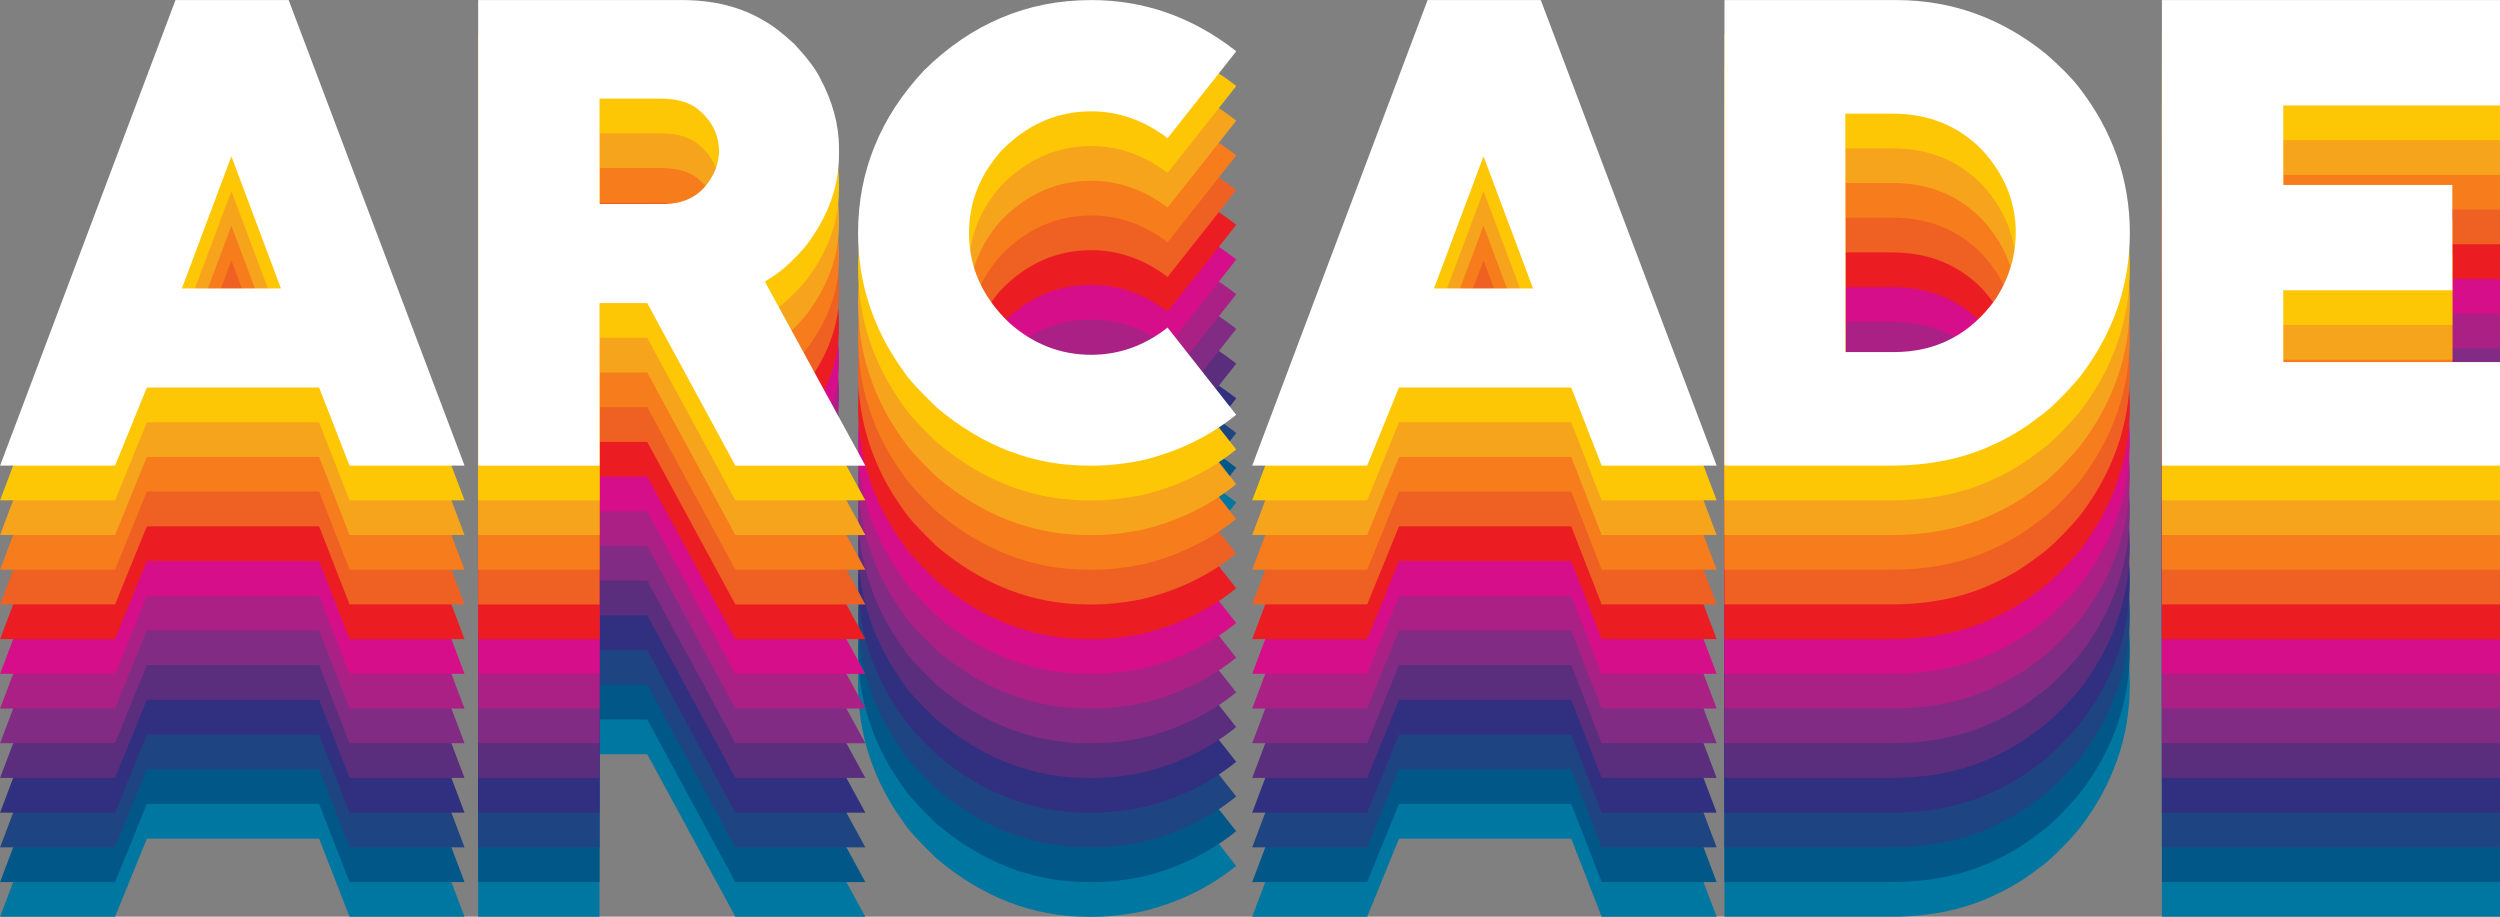 <?xml version="1.0" encoding="UTF-8" standalone="no"?>
<svg
   height="704"
   viewBox="0 0 1920 704"
   width="1920"
   version="1.1"
   id="svg56"
   xmlns="http://www.w3.org/2000/svg"
   xmlns:svg="http://www.w3.org/2000/svg">
  <rect x="0" y="0" width="1920" height="704" fill="#808080" stroke="none"/>
  <defs
     id="defs56" />
  <g
     id="g111">
    <g
       id="text4"
       style="font-weight:bold;font-stretch:condensed;font-size:49.646px;font-family:'Helvetica Neue';fill:#0077a0;stroke-width:1.551"
       aria-label="ARCADE"
       transform="matrix(14.398,0,0,14.39,4237.028,-1397.136)">
      <path
         style="font-stretch:normal;font-size:49.646px;font-family:Basic_LAZER"
         d="m -284.918,121.171 h 6.036 l 9.381,24.847 h -6.133 l -1.624,-4.169 h -9.187 l -1.697,4.169 h -6.133 z m 2.982,8.339 -2.642,7.054 h 5.285 z"
         id="path56" />
      <path
         style="font-stretch:normal;font-size:49.646px;font-family:Basic_LAZER;letter-spacing:-1.551"
         d="m -257.913,121.171 q 2.545,0 4.363,1.091 0.679,0.364 1.648,1.261 0.994,1.067 1.357,1.794 1.018,1.891 1.018,3.757 v 0.364 q 0,2.57 -1.818,4.921 -0.873,0.994 -1.551,1.454 l -0.582,0.388 5.357,9.818 h -6.933 l -4.703,-8.678 h -2.545 v 8.678 h -6.472 v -24.847 z m -4.388,5.26 v 5.624 h 3.418 q 2.012,0 2.788,-1.891 0.17,-0.533 0.17,-0.897 0,-1.357 -1.139,-2.279 -0.703,-0.558 -1.988,-0.558 z"
         id="path57" />
      <path
         style="font-stretch:normal;font-size:49.646px;font-family:Basic_LAZER;letter-spacing:-0.31"
         d="m -236.072,121.171 q 4.218,0 7.684,2.691 l 0.049,0.049 -3.66,4.63 q -1.891,-1.43 -4.072,-1.43 -2.763,0 -4.824,2.133 -1.697,1.939 -1.697,4.363 0,2.739 2.157,4.8 1.915,1.697 4.363,1.697 2.23,0 4.072,-1.454 l 3.66,4.654 q -2.182,1.77 -5.091,2.448 -1.357,0.267 -2.497,0.267 h -0.315 q -4.388,0 -8.072,-3.103 -1.43,-1.382 -1.77,-1.939 -2.424,-3.345 -2.424,-7.369 0,-4.921 3.515,-8.678 3.806,-3.757 8.921,-3.757 z m 17.943,0 h 6.036 l 9.381,24.847 h -6.133 l -1.624,-4.169 h -9.187 l -1.697,4.169 h -6.133 z m 2.982,8.339 -2.642,7.054 h 5.285 z"
         id="path58" />
      <path
         style="font-stretch:normal;font-size:49.646px;font-family:Basic_LAZER;letter-spacing:-0.931"
         d="m -196.138,121.171 h 3.006 q 4.436,0 8,2.885 1.115,0.97 1.745,1.77 2.715,3.515 2.715,7.781 0,4.218 -2.691,7.709 -1.333,1.551 -2.23,2.157 -1.115,0.873 -2.424,1.454 -2.351,1.091 -5.406,1.091 h -2.715 -6.157 v -24.847 z m 0.291,6.06 v 12.727 h 2.594 q 3.394,0 5.43,-2.836 1.067,-1.673 1.067,-3.539 0,-2.448 -1.794,-4.412 -1.891,-1.939 -4.8,-1.939 z m 16.886,-6.06 h 18.035 v 5.624 h -11.563 v 4.242 h 9.018 v 5.624 h -9.018 v 3.83 h 11.563 v 5.527 h -18.035 z"
         id="path59" />
    </g>
    <g
       id="text8"
       style="font-weight:bold;font-stretch:condensed;font-size:49.646px;font-family:'Helvetica Neue';fill:#015888;stroke-width:1.551"
       aria-label="ARCADE"
       transform="matrix(14.398,0,0,14.39,4237.028,-1397.136)">
      <path
         style="font-stretch:normal;font-size:49.646px;font-family:Basic_LAZER"
         d="m -284.918,119.319 h 6.036 l 9.381,24.847 h -6.133 l -1.624,-4.169 h -9.187 l -1.697,4.169 h -6.133 z m 2.982,8.339 -2.642,7.054 h 5.285 z"
         id="path60" />
      <path
         style="font-stretch:normal;font-size:49.646px;font-family:Basic_LAZER;letter-spacing:-1.551"
         d="m -257.913,119.319 q 2.545,0 4.363,1.091 0.679,0.364 1.648,1.261 0.994,1.067 1.357,1.794 1.018,1.891 1.018,3.757 v 0.364 q 0,2.57 -1.818,4.921 -0.873,0.994 -1.551,1.454 l -0.582,0.388 5.357,9.818 h -6.933 l -4.703,-8.678 h -2.545 v 8.678 h -6.472 v -24.847 z m -4.388,5.26 v 5.624 h 3.418 q 2.012,0 2.788,-1.891 0.17,-0.533 0.17,-0.897 0,-1.357 -1.139,-2.279 -0.703,-0.558 -1.988,-0.558 z"
         id="path61" />
      <path
         style="font-stretch:normal;font-size:49.646px;font-family:Basic_LAZER;letter-spacing:-0.31"
         d="m -236.072,119.319 q 4.218,0 7.684,2.691 l 0.049,0.049 -3.66,4.63 q -1.891,-1.43 -4.072,-1.43 -2.763,0 -4.824,2.133 -1.697,1.939 -1.697,4.363 0,2.739 2.157,4.8 1.915,1.697 4.363,1.697 2.23,0 4.072,-1.454 l 3.66,4.654 q -2.182,1.77 -5.091,2.448 -1.357,0.267 -2.497,0.267 h -0.315 q -4.388,0 -8.072,-3.103 -1.43,-1.382 -1.77,-1.939 -2.424,-3.345 -2.424,-7.369 0,-4.921 3.515,-8.678 3.806,-3.757 8.921,-3.757 z m 17.943,0 h 6.036 l 9.381,24.847 h -6.133 l -1.624,-4.169 h -9.187 l -1.697,4.169 h -6.133 z m 2.982,8.339 -2.642,7.054 h 5.285 z"
         id="path62" />
      <path
         style="font-stretch:normal;font-size:49.646px;font-family:Basic_LAZER;letter-spacing:-0.931"
         d="m -196.138,119.319 h 3.006 q 4.436,0 8,2.885 1.115,0.97 1.745,1.77 2.715,3.515 2.715,7.781 0,4.218 -2.691,7.709 -1.333,1.551 -2.23,2.157 -1.115,0.873 -2.424,1.454 -2.351,1.091 -5.406,1.091 h -2.715 -6.157 v -24.847 z m 0.291,6.06 v 12.727 h 2.594 q 3.394,0 5.43,-2.836 1.067,-1.673 1.067,-3.539 0,-2.448 -1.794,-4.412 -1.891,-1.939 -4.8,-1.939 z m 16.886,-6.06 h 18.035 v 5.624 h -11.563 v 4.242 h 9.018 v 5.624 h -9.018 v 3.83 h 11.563 v 5.527 h -18.035 z"
         id="path63" />
    </g>
    <g
       id="text12"
       style="font-weight:bold;font-stretch:condensed;font-size:49.646px;font-family:'Helvetica Neue';fill:#1e4482;stroke-width:1.551"
       aria-label="ARCADE"
       transform="matrix(14.398,0,0,14.39,4237.028,-1397.136)">
      <path
         style="font-stretch:normal;font-size:49.646px;font-family:Basic_LAZER"
         d="m -284.918,117.467 h 6.036 l 9.381,24.847 h -6.133 l -1.624,-4.169 h -9.187 l -1.697,4.169 h -6.133 z m 2.982,8.339 -2.642,7.054 h 5.285 z"
         id="path64" />
      <path
         style="font-stretch:normal;font-size:49.646px;font-family:Basic_LAZER;letter-spacing:-1.551"
         d="m -257.913,117.467 q 2.545,0 4.363,1.091 0.679,0.364 1.648,1.261 0.994,1.067 1.357,1.794 1.018,1.891 1.018,3.757 v 0.364 q 0,2.57 -1.818,4.921 -0.873,0.994 -1.551,1.454 l -0.582,0.388 5.357,9.818 h -6.933 l -4.703,-8.678 h -2.545 v 8.678 h -6.472 v -24.847 z m -4.388,5.26 v 5.624 h 3.418 q 2.012,0 2.788,-1.891 0.17,-0.533 0.17,-0.897 0,-1.357 -1.139,-2.279 -0.703,-0.558 -1.988,-0.558 z"
         id="path65" />
      <path
         style="font-stretch:normal;font-size:49.646px;font-family:Basic_LAZER;letter-spacing:-0.31"
         d="m -236.072,117.467 q 4.218,0 7.684,2.691 l 0.049,0.049 -3.66,4.63 q -1.891,-1.43 -4.072,-1.43 -2.763,0 -4.824,2.133 -1.697,1.939 -1.697,4.363 0,2.739 2.157,4.8 1.915,1.697 4.363,1.697 2.23,0 4.072,-1.454 l 3.66,4.654 q -2.182,1.77 -5.091,2.448 -1.357,0.267 -2.497,0.267 h -0.315 q -4.388,0 -8.072,-3.103 -1.43,-1.382 -1.77,-1.939 -2.424,-3.345 -2.424,-7.369 0,-4.921 3.515,-8.678 3.806,-3.757 8.921,-3.757 z m 17.943,0 h 6.036 l 9.381,24.847 h -6.133 l -1.624,-4.169 h -9.187 l -1.697,4.169 h -6.133 z m 2.982,8.339 -2.642,7.054 h 5.285 z"
         id="path66" />
      <path
         style="font-stretch:normal;font-size:49.646px;font-family:Basic_LAZER;letter-spacing:-0.931"
         d="m -196.138,117.467 h 3.006 q 4.436,0 8,2.885 1.115,0.97 1.745,1.77 2.715,3.515 2.715,7.781 0,4.218 -2.691,7.709 -1.333,1.551 -2.23,2.157 -1.115,0.873 -2.424,1.454 -2.351,1.091 -5.406,1.091 h -2.715 -6.157 v -24.847 z m 0.291,6.06 v 12.727 h 2.594 q 3.394,0 5.43,-2.836 1.067,-1.673 1.067,-3.539 0,-2.448 -1.794,-4.412 -1.891,-1.939 -4.8,-1.939 z m 16.886,-6.06 h 18.035 v 5.624 h -11.563 v 4.242 h 9.018 v 5.624 h -9.018 v 3.83 h 11.563 v 5.527 h -18.035 z"
         id="path67" />
    </g>
    <g
       id="text16"
       style="font-weight:bold;font-stretch:condensed;font-size:49.646px;font-family:'Helvetica Neue';fill:#312f80;stroke-width:1.551"
       aria-label="ARCADE"
       transform="matrix(14.398,0,0,14.39,4237.028,-1397.136)">
      <path
         style="font-stretch:normal;font-size:49.646px;font-family:Basic_LAZER"
         d="m -284.918,115.615 h 6.036 l 9.381,24.847 h -6.133 l -1.624,-4.169 h -9.187 l -1.697,4.169 h -6.133 z m 2.982,8.339 -2.642,7.054 h 5.285 z"
         id="path68" />
      <path
         style="font-stretch:normal;font-size:49.646px;font-family:Basic_LAZER;letter-spacing:-1.551"
         d="m -257.913,115.615 q 2.545,0 4.363,1.091 0.679,0.364 1.648,1.261 0.994,1.067 1.357,1.794 1.018,1.891 1.018,3.757 v 0.364 q 0,2.57 -1.818,4.921 -0.873,0.994 -1.551,1.454 l -0.582,0.388 5.357,9.818 h -6.933 l -4.703,-8.678 h -2.545 v 8.678 h -6.472 v -24.847 z m -4.388,5.26 v 5.624 h 3.418 q 2.012,0 2.788,-1.891 0.17,-0.533 0.17,-0.897 0,-1.357 -1.139,-2.279 -0.703,-0.558 -1.988,-0.558 z"
         id="path69" />
      <path
         style="font-stretch:normal;font-size:49.646px;font-family:Basic_LAZER;letter-spacing:-0.31"
         d="m -236.072,115.615 q 4.218,0 7.684,2.691 l 0.049,0.049 -3.66,4.63 q -1.891,-1.43 -4.072,-1.43 -2.763,0 -4.824,2.133 -1.697,1.939 -1.697,4.363 0,2.739 2.157,4.8 1.915,1.697 4.363,1.697 2.23,0 4.072,-1.454 l 3.66,4.654 q -2.182,1.77 -5.091,2.448 -1.357,0.267 -2.497,0.267 h -0.315 q -4.388,0 -8.072,-3.103 -1.43,-1.382 -1.77,-1.939 -2.424,-3.345 -2.424,-7.369 0,-4.921 3.515,-8.678 3.806,-3.757 8.921,-3.757 z m 17.943,0 h 6.036 l 9.381,24.847 h -6.133 l -1.624,-4.169 h -9.187 l -1.697,4.169 h -6.133 z m 2.982,8.339 -2.642,7.054 h 5.285 z"
         id="path70" />
      <path
         style="font-stretch:normal;font-size:49.646px;font-family:Basic_LAZER;letter-spacing:-0.931"
         d="m -196.138,115.615 h 3.006 q 4.436,0 8,2.885 1.115,0.97 1.745,1.77 2.715,3.515 2.715,7.781 0,4.218 -2.691,7.709 -1.333,1.551 -2.23,2.157 -1.115,0.873 -2.424,1.454 -2.351,1.091 -5.406,1.091 h -2.715 -6.157 v -24.847 z m 0.291,6.06 v 12.727 h 2.594 q 3.394,0 5.43,-2.836 1.067,-1.673 1.067,-3.539 0,-2.448 -1.794,-4.412 -1.891,-1.939 -4.8,-1.939 z m 16.886,-6.06 h 18.035 v 5.624 h -11.563 v 4.242 h 9.018 v 5.624 h -9.018 v 3.83 h 11.563 v 5.527 h -18.035 z"
         id="path71" />
    </g>
    <g
       id="text20"
       style="font-weight:bold;font-stretch:condensed;font-size:49.646px;font-family:'Helvetica Neue';fill:#5a2d7d;stroke-width:1.551"
       aria-label="ARCADE"
       transform="matrix(14.398,0,0,14.39,4237.028,-1397.136)">
      <path
         style="font-stretch:normal;font-size:49.646px;font-family:Basic_LAZER"
         d="m -284.918,113.763 h 6.036 l 9.381,24.847 h -6.133 l -1.624,-4.169 h -9.187 l -1.697,4.169 h -6.133 z m 2.982,8.339 -2.642,7.054 h 5.285 z"
         id="path72" />
      <path
         style="font-stretch:normal;font-size:49.646px;font-family:Basic_LAZER;letter-spacing:-1.551"
         d="m -257.913,113.763 q 2.545,0 4.363,1.091 0.679,0.364 1.648,1.261 0.994,1.067 1.357,1.794 1.018,1.891 1.018,3.757 v 0.364 q 0,2.57 -1.818,4.921 -0.873,0.994 -1.551,1.454 l -0.582,0.388 5.357,9.818 h -6.933 l -4.703,-8.678 h -2.545 v 8.678 h -6.472 v -24.847 z m -4.388,5.26 v 5.624 h 3.418 q 2.012,0 2.788,-1.891 0.17,-0.533 0.17,-0.897 0,-1.357 -1.139,-2.279 -0.703,-0.558 -1.988,-0.558 z"
         id="path73" />
      <path
         style="font-stretch:normal;font-size:49.646px;font-family:Basic_LAZER;letter-spacing:-0.31"
         d="m -236.072,113.763 q 4.218,0 7.684,2.691 l 0.049,0.049 -3.66,4.63 q -1.891,-1.43 -4.072,-1.43 -2.763,0 -4.824,2.133 -1.697,1.939 -1.697,4.363 0,2.739 2.157,4.8 1.915,1.697 4.363,1.697 2.23,0 4.072,-1.454 l 3.66,4.654 q -2.182,1.77 -5.091,2.448 -1.357,0.267 -2.497,0.267 h -0.315 q -4.388,0 -8.072,-3.103 -1.43,-1.382 -1.77,-1.939 -2.424,-3.345 -2.424,-7.369 0,-4.921 3.515,-8.678 3.806,-3.757 8.921,-3.757 z m 17.943,0 h 6.036 l 9.381,24.847 h -6.133 l -1.624,-4.169 h -9.187 l -1.697,4.169 h -6.133 z m 2.982,8.339 -2.642,7.054 h 5.285 z"
         id="path74" />
      <path
         style="font-stretch:normal;font-size:49.646px;font-family:Basic_LAZER;letter-spacing:-0.931"
         d="m -196.138,113.763 h 3.006 q 4.436,0 8,2.885 1.115,0.97 1.745,1.77 2.715,3.515 2.715,7.781 0,4.218 -2.691,7.709 -1.333,1.551 -2.23,2.157 -1.115,0.873 -2.424,1.454 -2.351,1.091 -5.406,1.091 h -2.715 -6.157 v -24.847 z m 0.291,6.06 v 12.727 h 2.594 q 3.394,0 5.43,-2.836 1.067,-1.673 1.067,-3.539 0,-2.448 -1.794,-4.412 -1.891,-1.939 -4.8,-1.939 z m 16.886,-6.06 h 18.035 v 5.624 h -11.563 v 4.242 h 9.018 v 5.624 h -9.018 v 3.83 h 11.563 v 5.527 h -18.035 z"
         id="path75" />
    </g>
    <g
       id="text24"
       style="font-weight:bold;font-stretch:condensed;font-size:49.646px;font-family:'Helvetica Neue';fill:#812b84;stroke-width:1.551"
       aria-label="ARCADE"
       transform="matrix(14.398,0,0,14.39,4237.028,-1397.136)">
      <path
         style="font-stretch:normal;font-size:49.646px;font-family:Basic_LAZER"
         d="m -284.918,111.91 h 6.036 l 9.381,24.847 h -6.133 l -1.624,-4.169 h -9.187 l -1.697,4.169 h -6.133 z m 2.982,8.339 -2.642,7.054 h 5.285 z"
         id="path76" />
      <path
         style="font-stretch:normal;font-size:49.646px;font-family:Basic_LAZER;letter-spacing:-1.551"
         d="m -257.913,111.91 q 2.545,0 4.363,1.091 0.679,0.364 1.648,1.261 0.994,1.067 1.357,1.794 1.018,1.891 1.018,3.757 v 0.364 q 0,2.57 -1.818,4.921 -0.873,0.994 -1.551,1.454 l -0.582,0.388 5.357,9.818 h -6.933 l -4.703,-8.678 h -2.545 v 8.678 h -6.472 V 111.91 Z m -4.388,5.26 v 5.624 h 3.418 q 2.012,0 2.788,-1.891 0.17,-0.533 0.17,-0.897 0,-1.357 -1.139,-2.279 -0.703,-0.558 -1.988,-0.558 z"
         id="path77" />
      <path
         style="font-stretch:normal;font-size:49.646px;font-family:Basic_LAZER;letter-spacing:-0.31"
         d="m -236.072,111.91 q 4.218,0 7.684,2.691 l 0.049,0.049 -3.66,4.63 q -1.891,-1.43 -4.072,-1.43 -2.763,0 -4.824,2.133 -1.697,1.939 -1.697,4.363 0,2.739 2.157,4.8 1.915,1.697 4.363,1.697 2.23,0 4.072,-1.454 l 3.66,4.654 q -2.182,1.77 -5.091,2.448 -1.357,0.267 -2.497,0.267 h -0.315 q -4.388,0 -8.072,-3.103 -1.43,-1.382 -1.77,-1.939 -2.424,-3.345 -2.424,-7.369 0,-4.921 3.515,-8.678 3.806,-3.757 8.921,-3.757 z m 17.943,0 h 6.036 l 9.381,24.847 h -6.133 l -1.624,-4.169 h -9.187 l -1.697,4.169 h -6.133 z m 2.982,8.339 -2.642,7.054 h 5.285 z"
         id="path78" />
      <path
         style="font-stretch:normal;font-size:49.646px;font-family:Basic_LAZER;letter-spacing:-0.931"
         d="m -196.138,111.91 h 3.006 q 4.436,0 8,2.885 1.115,0.97 1.745,1.77 2.715,3.515 2.715,7.781 0,4.218 -2.691,7.709 -1.333,1.551 -2.23,2.157 -1.115,0.873 -2.424,1.454 -2.351,1.091 -5.406,1.091 h -2.715 -6.157 V 111.91 Z m 0.291,6.06 v 12.727 h 2.594 q 3.394,0 5.43,-2.836 1.067,-1.673 1.067,-3.539 0,-2.448 -1.794,-4.412 -1.891,-1.939 -4.8,-1.939 z m 16.886,-6.06 h 18.035 v 5.624 h -11.563 v 4.242 h 9.018 v 5.624 h -9.018 v 3.83 h 11.563 v 5.527 h -18.035 z"
         id="path79" />
    </g>
    <g
       id="text28"
       style="font-weight:bold;font-stretch:condensed;font-size:49.646px;font-family:'Helvetica Neue';fill:#ab2085;stroke-width:1.551"
       aria-label="ARCADE"
       transform="matrix(14.398,0,0,14.39,4237.028,-1397.136)">
      <path
         style="font-stretch:normal;font-size:49.646px;font-family:Basic_LAZER"
         d="m -284.918,110.058 h 6.036 l 9.381,24.847 h -6.133 l -1.624,-4.169 h -9.187 l -1.697,4.169 h -6.133 z m 2.982,8.339 -2.642,7.054 h 5.285 z"
         id="path80" />
      <path
         style="font-stretch:normal;font-size:49.646px;font-family:Basic_LAZER;letter-spacing:-1.551"
         d="m -257.913,110.058 q 2.545,0 4.363,1.091 0.679,0.364 1.648,1.261 0.994,1.067 1.357,1.794 1.018,1.891 1.018,3.757 v 0.364 q 0,2.57 -1.818,4.921 -0.873,0.994 -1.551,1.454 l -0.582,0.388 5.357,9.818 h -6.933 l -4.703,-8.678 h -2.545 v 8.678 h -6.472 v -24.847 z m -4.388,5.26 v 5.624 h 3.418 q 2.012,0 2.788,-1.891 0.17,-0.533 0.17,-0.897 0,-1.357 -1.139,-2.279 -0.703,-0.558 -1.988,-0.558 z"
         id="path81" />
      <path
         style="font-stretch:normal;font-size:49.646px;font-family:Basic_LAZER;letter-spacing:-0.31"
         d="m -236.072,110.058 q 4.218,0 7.684,2.691 l 0.049,0.049 -3.66,4.63 q -1.891,-1.43 -4.072,-1.43 -2.763,0 -4.824,2.133 -1.697,1.939 -1.697,4.363 0,2.739 2.157,4.8 1.915,1.697 4.363,1.697 2.23,0 4.072,-1.454 l 3.66,4.654 q -2.182,1.77 -5.091,2.448 -1.357,0.267 -2.497,0.267 h -0.315 q -4.388,0 -8.072,-3.103 -1.43,-1.382 -1.77,-1.939 -2.424,-3.345 -2.424,-7.369 0,-4.921 3.515,-8.678 3.806,-3.757 8.921,-3.757 z m 17.943,0 h 6.036 l 9.381,24.847 h -6.133 l -1.624,-4.169 h -9.187 l -1.697,4.169 h -6.133 z m 2.982,8.339 -2.642,7.054 h 5.285 z"
         id="path82" />
      <path
         style="font-stretch:normal;font-size:49.646px;font-family:Basic_LAZER;letter-spacing:-0.931"
         d="m -196.138,110.058 h 3.006 q 4.436,0 8,2.885 1.115,0.97 1.745,1.77 2.715,3.515 2.715,7.781 0,4.218 -2.691,7.709 -1.333,1.551 -2.23,2.157 -1.115,0.873 -2.424,1.454 -2.351,1.091 -5.406,1.091 h -2.715 -6.157 v -24.847 z m 0.291,6.06 v 12.727 h 2.594 q 3.394,0 5.43,-2.836 1.067,-1.673 1.067,-3.539 0,-2.448 -1.794,-4.412 -1.891,-1.939 -4.8,-1.939 z m 16.886,-6.06 h 18.035 v 5.624 h -11.563 v 4.242 h 9.018 v 5.624 h -9.018 v 3.83 h 11.563 v 5.527 h -18.035 z"
         id="path83" />
    </g>
    <g
       id="text32"
       style="font-weight:bold;font-stretch:condensed;font-size:49.646px;font-family:'Helvetica Neue';fill:#d60e89;stroke-width:1.551"
       aria-label="ARCADE"
       transform="matrix(14.398,0,0,14.39,4237.028,-1397.136)">
      <path
         style="font-stretch:normal;font-size:49.646px;font-family:Basic_LAZER"
         d="m -284.918,108.206 h 6.036 l 9.381,24.847 h -6.133 l -1.624,-4.169 h -9.187 l -1.697,4.169 h -6.133 z m 2.982,8.339 -2.642,7.054 h 5.285 z"
         id="path84" />
      <path
         style="font-stretch:normal;font-size:49.646px;font-family:Basic_LAZER;letter-spacing:-1.551"
         d="m -257.913,108.206 q 2.545,0 4.363,1.091 0.679,0.364 1.648,1.261 0.994,1.067 1.357,1.794 1.018,1.891 1.018,3.757 v 0.364 q 0,2.57 -1.818,4.921 -0.873,0.994 -1.551,1.454 l -0.582,0.388 5.357,9.818 h -6.933 l -4.703,-8.678 h -2.545 v 8.678 h -6.472 v -24.847 z m -4.388,5.26 v 5.624 h 3.418 q 2.012,0 2.788,-1.891 0.17,-0.533 0.17,-0.897 0,-1.357 -1.139,-2.279 -0.703,-0.558 -1.988,-0.558 z"
         id="path85" />
      <path
         style="font-stretch:normal;font-size:49.646px;font-family:Basic_LAZER;letter-spacing:-0.31"
         d="m -236.072,108.206 q 4.218,0 7.684,2.691 l 0.049,0.049 -3.66,4.63 q -1.891,-1.43 -4.072,-1.43 -2.763,0 -4.824,2.133 -1.697,1.939 -1.697,4.363 0,2.739 2.157,4.8 1.915,1.697 4.363,1.697 2.23,0 4.072,-1.454 l 3.66,4.654 q -2.182,1.77 -5.091,2.448 -1.357,0.267 -2.497,0.267 h -0.315 q -4.388,0 -8.072,-3.103 -1.43,-1.382 -1.77,-1.939 -2.424,-3.345 -2.424,-7.369 0,-4.921 3.515,-8.678 3.806,-3.757 8.921,-3.757 z m 17.943,0 h 6.036 l 9.381,24.847 h -6.133 l -1.624,-4.169 h -9.187 l -1.697,4.169 h -6.133 z m 2.982,8.339 -2.642,7.054 h 5.285 z"
         id="path86" />
      <path
         style="font-stretch:normal;font-size:49.646px;font-family:Basic_LAZER;letter-spacing:-0.931"
         d="m -196.138,108.206 h 3.006 q 4.436,0 8,2.885 1.115,0.97 1.745,1.77 2.715,3.515 2.715,7.781 0,4.218 -2.691,7.709 -1.333,1.551 -2.23,2.157 -1.115,0.873 -2.424,1.454 -2.351,1.091 -5.406,1.091 h -2.715 -6.157 v -24.847 z m 0.291,6.06 V 126.993 h 2.594 q 3.394,0 5.43,-2.836 1.067,-1.673 1.067,-3.539 0,-2.448 -1.794,-4.412 -1.891,-1.939 -4.8,-1.939 z m 16.886,-6.06 h 18.035 v 5.624 h -11.563 v 4.242 h 9.018 v 5.624 h -9.018 v 3.83 h 11.563 v 5.527 h -18.035 z"
         id="path87" />
    </g>
    <g
       id="text36"
       style="font-weight:bold;font-stretch:condensed;font-size:49.646px;font-family:'Helvetica Neue';fill:#ec1d22;stroke-width:1.551"
       aria-label="ARCADE"
       transform="matrix(14.398,0,0,14.39,4237.028,-1397.136)">
      <path
         style="font-stretch:normal;font-size:49.646px;font-family:Basic_LAZER"
         d="m -284.918,106.354 h 6.036 l 9.381,24.847 h -6.133 l -1.624,-4.169 h -9.187 l -1.697,4.169 h -6.133 z m 2.982,8.339 -2.642,7.054 h 5.285 z"
         id="path88" />
      <path
         style="font-stretch:normal;font-size:49.646px;font-family:Basic_LAZER;letter-spacing:-1.551"
         d="m -257.913,106.354 q 2.545,0 4.363,1.091 0.679,0.364 1.648,1.261 0.994,1.067 1.357,1.794 1.018,1.891 1.018,3.757 v 0.364 q 0,2.57 -1.818,4.921 -0.873,0.994 -1.551,1.454 l -0.582,0.388 5.357,9.818 h -6.933 l -4.703,-8.678 h -2.545 v 8.678 h -6.472 v -24.847 z m -4.388,5.26 v 5.624 h 3.418 q 2.012,0 2.788,-1.891 0.17,-0.533 0.17,-0.897 0,-1.357 -1.139,-2.279 -0.703,-0.558 -1.988,-0.558 z"
         id="path89" />
      <path
         style="font-stretch:normal;font-size:49.646px;font-family:Basic_LAZER;letter-spacing:-0.31"
         d="m -236.072,106.354 q 4.218,0 7.684,2.691 l 0.049,0.049 -3.66,4.63 q -1.891,-1.43 -4.072,-1.43 -2.763,0 -4.824,2.133 -1.697,1.939 -1.697,4.363 0,2.739 2.157,4.8 1.915,1.697 4.363,1.697 2.23,0 4.072,-1.454 l 3.66,4.654 q -2.182,1.77 -5.091,2.448 -1.357,0.267 -2.497,0.267 h -0.315 q -4.388,0 -8.072,-3.103 -1.43,-1.382 -1.77,-1.939 -2.424,-3.345 -2.424,-7.369 0,-4.921 3.515,-8.678 3.806,-3.757 8.921,-3.757 z m 17.943,0 h 6.036 l 9.381,24.847 h -6.133 l -1.624,-4.169 h -9.187 l -1.697,4.169 h -6.133 z m 2.982,8.339 -2.642,7.054 h 5.285 z"
         id="path90" />
      <path
         style="font-stretch:normal;font-size:49.646px;font-family:Basic_LAZER;letter-spacing:-0.931"
         d="m -196.138,106.354 h 3.006 q 4.436,0 8,2.885 1.115,0.97 1.745,1.77 2.715,3.515 2.715,7.781 0,4.218 -2.691,7.709 -1.333,1.551 -2.23,2.157 -1.115,0.873 -2.424,1.454 -2.351,1.091 -5.406,1.091 h -2.715 -6.157 v -24.847 z m 0.291,6.06 v 12.727 h 2.594 q 3.394,0 5.43,-2.836 1.067,-1.673 1.067,-3.539 0,-2.448 -1.794,-4.412 -1.891,-1.939 -4.8,-1.939 z m 16.886,-6.06 h 18.035 v 5.624 h -11.563 v 4.242 h 9.018 v 5.624 h -9.018 v 3.83 h 11.563 v 5.527 h -18.035 z"
         id="path91" />
    </g>
    <g
       id="text40"
       style="font-weight:bold;font-stretch:condensed;font-size:49.646px;font-family:'Helvetica Neue';fill:#ef6023;stroke-width:1.551"
       aria-label="ARCADE"
       transform="matrix(14.398,0,0,14.39,4237.028,-1397.136)">
      <path
         style="font-stretch:normal;font-size:49.646px;font-family:Basic_LAZER"
         d="m -284.918,104.502 h 6.036 l 9.381,24.847 h -6.133 l -1.624,-4.169 h -9.187 l -1.697,4.169 h -6.133 z m 2.982,8.339 -2.642,7.054 h 5.285 z"
         id="path92" />
      <path
         style="font-stretch:normal;font-size:49.646px;font-family:Basic_LAZER;letter-spacing:-1.551"
         d="m -257.913,104.502 q 2.545,0 4.363,1.091 0.679,0.364 1.648,1.261 0.994,1.067 1.357,1.794 1.018,1.891 1.018,3.757 v 0.364 q 0,2.57 -1.818,4.921 -0.873,0.994 -1.551,1.454 l -0.582,0.388 5.357,9.818 h -6.933 l -4.703,-8.678 h -2.545 v 8.678 h -6.472 v -24.847 z m -4.388,5.26 v 5.624 h 3.418 q 2.012,0 2.788,-1.891 0.17,-0.533 0.17,-0.897 0,-1.357 -1.139,-2.279 -0.703,-0.558 -1.988,-0.558 z"
         id="path93" />
      <path
         style="font-stretch:normal;font-size:49.646px;font-family:Basic_LAZER;letter-spacing:-0.31"
         d="m -236.072,104.502 q 4.218,0 7.684,2.691 l 0.049,0.049 -3.66,4.63 q -1.891,-1.43 -4.072,-1.43 -2.763,0 -4.824,2.133 -1.697,1.939 -1.697,4.363 0,2.739 2.157,4.8 1.915,1.697 4.363,1.697 2.23,0 4.072,-1.454 l 3.66,4.654 q -2.182,1.77 -5.091,2.448 -1.357,0.267 -2.497,0.267 h -0.315 q -4.388,0 -8.072,-3.103 -1.43,-1.382 -1.77,-1.939 -2.424,-3.345 -2.424,-7.369 0,-4.921 3.515,-8.678 3.806,-3.757 8.921,-3.757 z m 17.943,0 h 6.036 l 9.381,24.847 h -6.133 l -1.624,-4.169 h -9.187 l -1.697,4.169 h -6.133 z m 2.982,8.339 -2.642,7.054 h 5.285 z"
         id="path94" />
      <path
         style="font-stretch:normal;font-size:49.646px;font-family:Basic_LAZER;letter-spacing:-0.931"
         d="m -196.138,104.502 h 3.006 q 4.436,0 8,2.885 1.115,0.97 1.745,1.77 2.715,3.515 2.715,7.781 0,4.218 -2.691,7.709 -1.333,1.551 -2.23,2.157 -1.115,0.873 -2.424,1.454 -2.351,1.091 -5.406,1.091 h -2.715 -6.157 v -24.847 z m 0.291,6.06 v 12.727 h 2.594 q 3.394,0 5.43,-2.836 1.067,-1.673 1.067,-3.539 0,-2.448 -1.794,-4.412 -1.891,-1.939 -4.8,-1.939 z m 16.886,-6.06 h 18.035 v 5.624 h -11.563 v 4.242 h 9.018 v 5.624 h -9.018 v 3.83 h 11.563 v 5.527 h -18.035 z"
         id="path95" />
    </g>
    <g
       id="text44"
       style="font-weight:bold;font-stretch:condensed;font-size:49.646px;font-family:'Helvetica Neue';fill:#f67c1c;stroke-width:1.551"
       aria-label="ARCADE"
       transform="matrix(14.398,0,0,14.39,4237.028,-1397.136)">
      <path
         style="font-stretch:normal;font-size:49.646px;font-family:Basic_LAZER"
         d="m -284.918,102.65 h 6.036 l 9.381,24.847 h -6.133 l -1.624,-4.169 h -9.187 l -1.697,4.169 h -6.133 z m 2.982,8.339 -2.642,7.054 h 5.285 z"
         id="path96" />
      <path
         style="font-stretch:normal;font-size:49.646px;font-family:Basic_LAZER;letter-spacing:-1.551"
         d="m -257.913,102.65 q 2.545,0 4.363,1.091 0.679,0.364 1.648,1.261 0.994,1.067 1.357,1.794 1.018,1.891 1.018,3.757 v 0.364 q 0,2.57 -1.818,4.921 -0.873,0.994 -1.551,1.454 l -0.582,0.388 5.357,9.818 h -6.933 l -4.703,-8.678 h -2.545 v 8.678 h -6.472 v -24.847 z m -4.388,5.26 v 5.624 h 3.418 q 2.012,0 2.788,-1.891 0.17,-0.533 0.17,-0.897 0,-1.357 -1.139,-2.279 -0.703,-0.558 -1.988,-0.558 z"
         id="path97" />
      <path
         style="font-stretch:normal;font-size:49.646px;font-family:Basic_LAZER;letter-spacing:-0.31"
         d="m -236.072,102.65 q 4.218,0 7.684,2.691 l 0.049,0.049 -3.66,4.63 q -1.891,-1.43 -4.072,-1.43 -2.763,0 -4.824,2.133 -1.697,1.939 -1.697,4.363 0,2.739 2.157,4.8 1.915,1.697 4.363,1.697 2.23,0 4.072,-1.454 l 3.66,4.654 q -2.182,1.77 -5.091,2.448 -1.357,0.267 -2.497,0.267 h -0.315 q -4.388,0 -8.072,-3.103 -1.43,-1.382 -1.77,-1.939 -2.424,-3.345 -2.424,-7.369 0,-4.921 3.515,-8.678 3.806,-3.757 8.921,-3.757 z m 17.943,0 h 6.036 l 9.381,24.847 h -6.133 l -1.624,-4.169 h -9.187 l -1.697,4.169 h -6.133 z m 2.982,8.339 -2.642,7.054 h 5.285 z"
         id="path98" />
      <path
         style="font-stretch:normal;font-size:49.646px;font-family:Basic_LAZER;letter-spacing:-0.931"
         d="m -196.138,102.65 h 3.006 q 4.436,0 8,2.885 1.115,0.97 1.745,1.77 2.715,3.515 2.715,7.781 0,4.218 -2.691,7.709 -1.333,1.551 -2.23,2.157 -1.115,0.873 -2.424,1.454 -2.351,1.091 -5.406,1.091 h -2.715 -6.157 v -24.847 z m 0.291,6.06 v 12.727 h 2.594 q 3.394,0 5.43,-2.836 1.067,-1.673 1.067,-3.539 0,-2.448 -1.794,-4.412 -1.891,-1.939 -4.8,-1.939 z m 16.886,-6.06 h 18.035 v 5.624 h -11.563 v 4.242 h 9.018 v 5.624 h -9.018 v 3.83 h 11.563 v 5.527 h -18.035 z"
         id="path99" />
    </g>
    <g
       id="text48"
       style="font-weight:bold;font-stretch:condensed;font-size:49.646px;font-family:'Helvetica Neue';fill:#f7a41d;stroke-width:1.551"
       aria-label="ARCADE"
       transform="matrix(14.398,0,0,14.39,4237.028,-1397.136)">
      <path
         style="font-stretch:normal;font-size:49.646px;font-family:Basic_LAZER"
         d="m -284.918,100.798 h 6.036 l 9.381,24.847 h -6.133 l -1.624,-4.169 h -9.187 l -1.697,4.169 h -6.133 z m 2.982,8.339 -2.642,7.054 h 5.285 z"
         id="path100" />
      <path
         style="font-stretch:normal;font-size:49.646px;font-family:Basic_LAZER;letter-spacing:-1.551"
         d="m -257.913,100.798 q 2.545,0 4.363,1.091 0.679,0.364 1.648,1.261 0.994,1.067 1.357,1.794 1.018,1.891 1.018,3.757 v 0.364 q 0,2.57 -1.818,4.921 -0.873,0.994 -1.551,1.454 l -0.582,0.388 5.357,9.818 h -6.933 l -4.703,-8.678 h -2.545 v 8.678 h -6.472 v -24.847 z m -4.388,5.26 v 5.624 h 3.418 q 2.012,0 2.788,-1.891 0.17,-0.533 0.17,-0.897 0,-1.357 -1.139,-2.279 -0.703,-0.558 -1.988,-0.558 z"
         id="path101" />
      <path
         style="font-stretch:normal;font-size:49.646px;font-family:Basic_LAZER;letter-spacing:-0.31"
         d="m -236.072,100.798 q 4.218,0 7.684,2.691 l 0.049,0.049 -3.66,4.63 q -1.891,-1.43 -4.072,-1.43 -2.763,0 -4.824,2.133 -1.697,1.939 -1.697,4.363 0,2.739 2.157,4.8 1.915,1.697 4.363,1.697 2.23,0 4.072,-1.454 l 3.66,4.654 q -2.182,1.77 -5.091,2.448 -1.357,0.267 -2.497,0.267 h -0.315 q -4.388,0 -8.072,-3.103 -1.43,-1.382 -1.77,-1.939 -2.424,-3.345 -2.424,-7.369 0,-4.921 3.515,-8.678 3.806,-3.757 8.921,-3.757 z m 17.943,0 h 6.036 l 9.381,24.847 h -6.133 l -1.624,-4.169 h -9.187 l -1.697,4.169 h -6.133 z m 2.982,8.339 -2.642,7.054 h 5.285 z"
         id="path102" />
      <path
         style="font-stretch:normal;font-size:49.646px;font-family:Basic_LAZER;letter-spacing:-0.931"
         d="m -196.138,100.798 h 3.006 q 4.436,0 8,2.885 1.115,0.97 1.745,1.77 2.715,3.515 2.715,7.781 0,4.218 -2.691,7.709 -1.333,1.551 -2.23,2.157 -1.115,0.873 -2.424,1.454 -2.351,1.091 -5.406,1.091 h -2.715 -6.157 v -24.847 z m 0.291,6.06 v 12.727 h 2.594 q 3.394,0 5.43,-2.836 1.067,-1.673 1.067,-3.539 0,-2.448 -1.794,-4.412 -1.891,-1.939 -4.8,-1.939 z m 16.886,-6.06 h 18.035 v 5.624 h -11.563 v 4.242 h 9.018 v 5.624 h -9.018 v 3.83 h 11.563 v 5.527 h -18.035 z"
         id="path103" />
    </g>
    <g
       id="text52"
       style="font-weight:bold;font-stretch:condensed;font-size:49.646px;font-family:'Helvetica Neue';fill:#fec705;stroke-width:1.551"
       aria-label="ARCADE"
       transform="matrix(14.398,0,0,14.39,4237.028,-1397.136)">
      <path
         style="font-stretch:normal;font-size:49.646px;font-family:Basic_LAZER"
         d="m -284.918,98.946 h 6.036 l 9.381,24.847 h -6.133 l -1.624,-4.169 h -9.187 l -1.697,4.169 h -6.133 z m 2.982,8.339 -2.642,7.054 h 5.285 z"
         id="path104" />
      <path
         style="font-stretch:normal;font-size:49.646px;font-family:Basic_LAZER;letter-spacing:-1.551"
         d="m -257.913,98.946 q 2.545,0 4.363,1.091 0.679,0.364 1.648,1.261 0.994,1.067 1.357,1.794 1.018,1.891 1.018,3.757 v 0.364 q 0,2.57 -1.818,4.921 -0.873,0.994 -1.551,1.454 l -0.582,0.388 5.357,9.818 h -6.933 l -4.703,-8.678 h -2.545 v 8.678 h -6.472 V 98.946 Z m -4.388,5.26 v 5.624 h 3.418 q 2.012,0 2.788,-1.891 0.17,-0.533 0.17,-0.897 0,-1.357 -1.139,-2.279 -0.703,-0.558 -1.988,-0.558 z"
         id="path105" />
      <path
         style="font-stretch:normal;font-size:49.646px;font-family:Basic_LAZER;letter-spacing:-0.31"
         d="m -236.072,98.946 q 4.218,0 7.684,2.691 l 0.049,0.049 -3.66,4.63 q -1.891,-1.43 -4.072,-1.43 -2.763,0 -4.824,2.133 -1.697,1.939 -1.697,4.363 0,2.739 2.157,4.8 1.915,1.697 4.363,1.697 2.23,0 4.072,-1.454 l 3.66,4.654 q -2.182,1.77 -5.091,2.448 -1.357,0.267 -2.497,0.267 h -0.315 q -4.388,0 -8.072,-3.103 -1.43,-1.382 -1.77,-1.939 -2.424,-3.345 -2.424,-7.369 0,-4.921 3.515,-8.678 3.806,-3.757 8.921,-3.757 z m 17.943,0 h 6.036 l 9.381,24.847 h -6.133 l -1.624,-4.169 h -9.187 l -1.697,4.169 h -6.133 z m 2.982,8.339 -2.642,7.054 h 5.285 z"
         id="path106" />
      <path
         style="font-stretch:normal;font-size:49.646px;font-family:Basic_LAZER;letter-spacing:-0.931"
         d="m -196.138,98.946 h 3.006 q 4.436,0 8,2.885 1.115,0.97 1.745,1.77 2.715,3.515 2.715,7.781 0,4.218 -2.691,7.709 -1.333,1.551 -2.23,2.157 -1.115,0.873 -2.424,1.454 -2.351,1.091 -5.406,1.091 h -2.715 -6.157 V 98.946 Z m 0.291,6.06 v 12.727 h 2.594 q 3.394,0 5.43,-2.836 1.067,-1.673 1.067,-3.539 0,-2.448 -1.794,-4.412 -1.891,-1.939 -4.8,-1.939 z m 16.886,-6.06 h 18.035 v 5.624 h -11.563 v 4.242 h 9.018 v 5.624 h -9.018 v 3.83 h 11.563 v 5.527 h -18.035 z"
         id="path107" />
    </g>
    <g
       id="text56"
       style="font-weight:bold;font-stretch:condensed;font-size:49.646px;font-family:'Helvetica Neue';fill:#ffffff;stroke-width:1.551"
       aria-label="ARCADE"
       transform="matrix(14.398,0,0,14.39,4237.028,-1397.136)">
      <path
         style="font-stretch:normal;font-size:49.646px;font-family:Basic_LAZER"
         d="m -284.918,97.094 h 6.036 l 9.381,24.847 h -6.133 l -1.624,-4.169 h -9.187 l -1.697,4.169 h -6.133 z m 2.982,8.339 -2.642,7.054 h 5.285 z"
         id="path108" />
      <path
         style="font-stretch:normal;font-size:49.646px;font-family:Basic_LAZER;letter-spacing:-1.551"
         d="m -257.913,97.094 q 2.545,0 4.363,1.091 0.679,0.364 1.648,1.261 0.994,1.067 1.357,1.794 1.018,1.891 1.018,3.757 v 0.364 q 0,2.57 -1.818,4.921 -0.873,0.994 -1.551,1.454 l -0.582,0.388 5.357,9.818 h -6.933 l -4.703,-8.678 h -2.545 v 8.678 h -6.472 V 97.094 Z m -4.388,5.26 v 5.624 h 3.418 q 2.012,0 2.788,-1.891 0.17,-0.533 0.17,-0.897 0,-1.357 -1.139,-2.279 -0.703,-0.558 -1.988,-0.558 z"
         id="path109" />
      <path
         style="font-stretch:normal;font-size:49.646px;font-family:Basic_LAZER;letter-spacing:-0.31"
         d="m -236.072,97.094 q 4.218,0 7.684,2.691 l 0.049,0.048 -3.66,4.63 q -1.891,-1.43 -4.072,-1.43 -2.763,0 -4.824,2.133 -1.697,1.939 -1.697,4.363 0,2.739 2.157,4.8 1.915,1.697 4.363,1.697 2.23,0 4.072,-1.454 l 3.66,4.654 q -2.182,1.77 -5.091,2.448 -1.357,0.267 -2.497,0.267 h -0.315 q -4.388,0 -8.072,-3.103 -1.43,-1.382 -1.77,-1.939 -2.424,-3.345 -2.424,-7.369 0,-4.921 3.515,-8.678 3.806,-3.757 8.921,-3.757 z m 17.943,0 h 6.036 l 9.381,24.847 h -6.133 l -1.624,-4.169 h -9.187 l -1.697,4.169 h -6.133 z m 2.982,8.339 -2.642,7.054 h 5.285 z"
         id="path110" />
      <path
         style="font-stretch:normal;font-size:49.646px;font-family:Basic_LAZER;letter-spacing:-0.931"
         d="m -196.138,97.094 h 3.006 q 4.436,0 8,2.885 1.115,0.97 1.745,1.77 2.715,3.515 2.715,7.781 0,4.218 -2.691,7.709 -1.333,1.551 -2.23,2.157 -1.115,0.873 -2.424,1.454 -2.351,1.091 -5.406,1.091 h -2.715 -6.157 V 97.094 Z m 0.291,6.06 v 12.727 h 2.594 q 3.394,0 5.43,-2.836 1.067,-1.673 1.067,-3.539 0,-2.448 -1.794,-4.412 -1.891,-1.939 -4.8,-1.939 z m 16.886,-6.06 h 18.035 v 5.624 h -11.563 v 4.242 h 9.018 v 5.624 h -9.018 v 3.83 h 11.563 v 5.527 h -18.035 z"
         id="path111" />
    </g>
  </g>
</svg>
